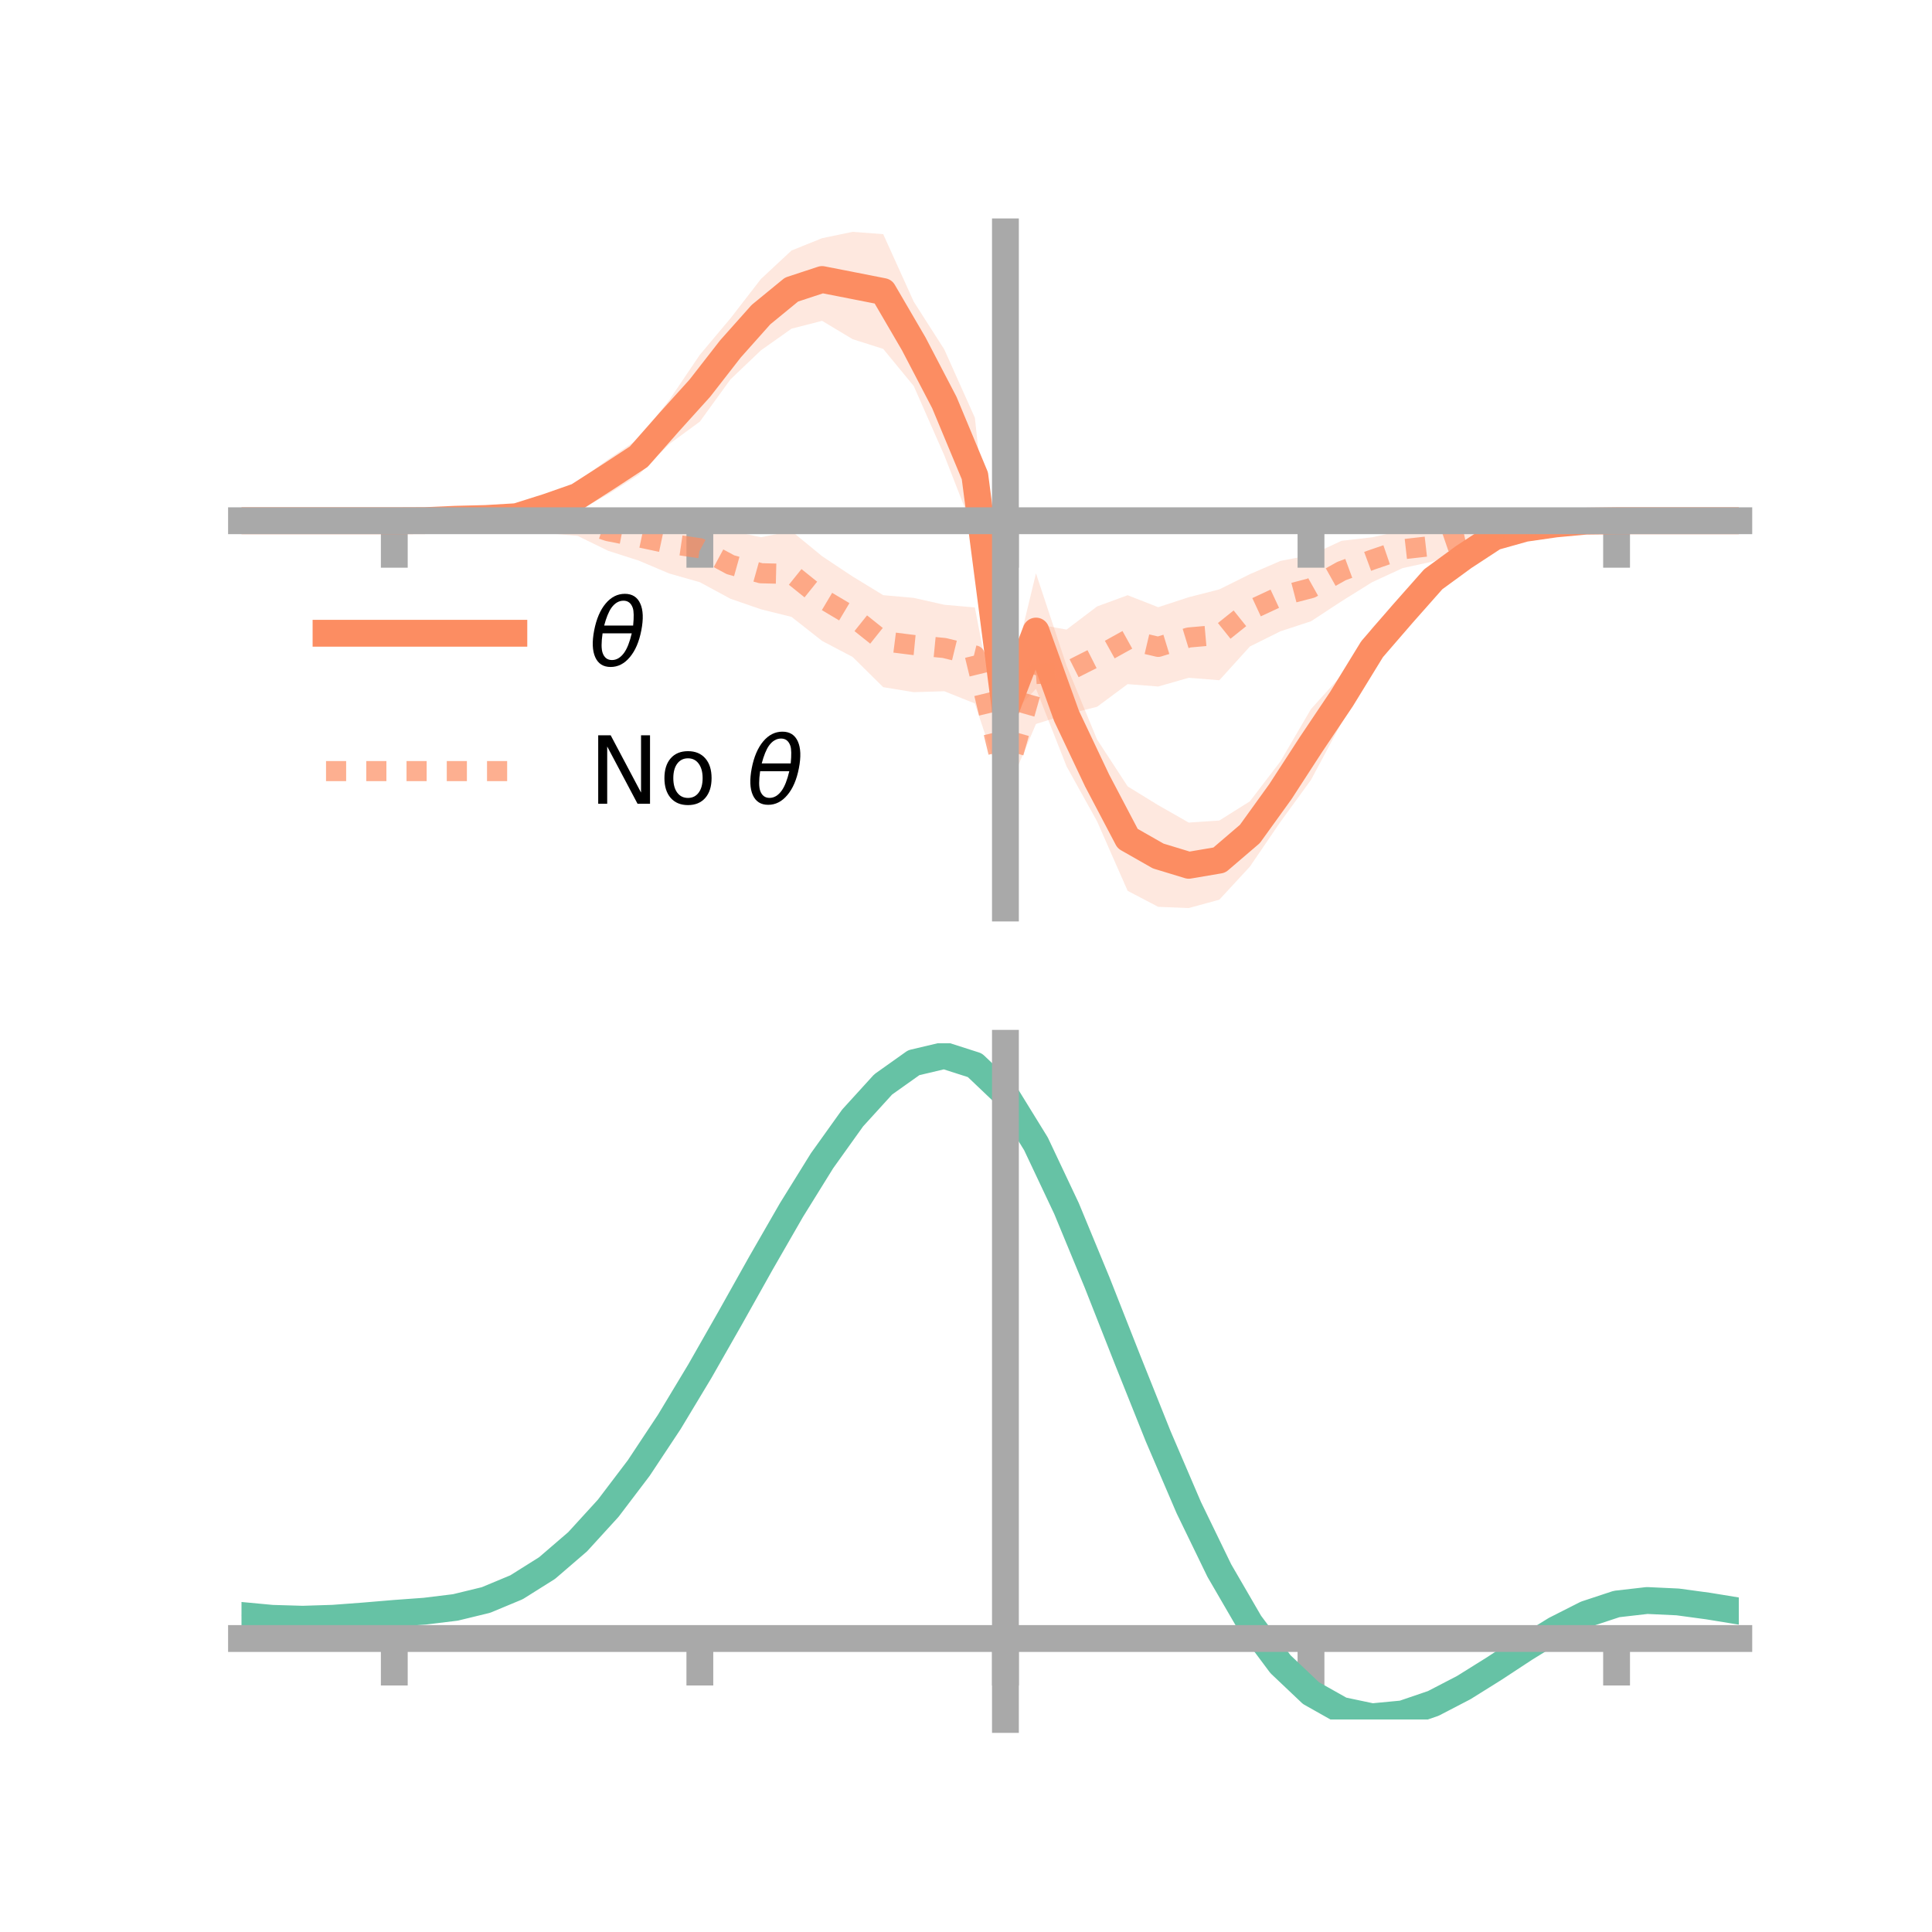 <?xml version="1.0" encoding="utf-8" standalone="no"?>
<!DOCTYPE svg PUBLIC "-//W3C//DTD SVG 1.1//EN"
  "http://www.w3.org/Graphics/SVG/1.1/DTD/svg11.dtd">
<!-- Created with matplotlib (https://matplotlib.org/) -->
<svg height="144pt" version="1.1" viewBox="0 0 144 144" width="144pt" xmlns="http://www.w3.org/2000/svg" xmlns:xlink="http://www.w3.org/1999/xlink">
 <defs>
  <style type="text/css">*{stroke-linecap:butt;stroke-linejoin:round;}</style>
 </defs>
 <g id="figure_1">
  <g id="patch_1">
   <path d="M 0 144 
L 144 144 
L 144 0 
L 0 0 
z
" style="fill:none;"/>
  </g>
  <g id="axes_1">
   <g id="patch_2">
    <path d="M 18 67.68 
L 129.6 67.68 
L 129.6 17.28 
L 18 17.28 
z
" style="fill:none;"/>
   </g>
   <g id="PolyCollection_1">
    <path clip-path="url(#p091ff2cd58)" d="M 18 38.813 
L 18 38.813 
L 20.278 38.813 
L 22.555 38.813 
L 24.833 38.813 
L 27.11 38.813 
L 29.388 38.813 
L 31.665 38.735 
L 33.943 38.482 
L 36.22 38.238 
L 38.498 37.87 
L 40.776 37.013 
L 43.053 35.89 
L 45.331 34.235 
L 47.608 32.697 
L 49.886 29.811 
L 52.163 26.442 
L 54.441 23.732 
L 56.718 20.791 
L 58.996 18.671 
L 61.273 17.753 
L 63.551 17.28 
L 65.829 17.454 
L 68.106 22.486 
L 70.384 26.048 
L 72.661 31.138 
L 74.939 52.158 
L 77.216 42.735 
L 79.494 49.612 
L 81.771 55.122 
L 84.049 58.612 
L 86.327 60.014 
L 88.604 61.31 
L 90.882 61.157 
L 93.159 59.726 
L 95.437 56.745 
L 97.714 52.849 
L 99.992 50.322 
L 102.269 46.803 
L 104.547 44.346 
L 106.824 42.119 
L 109.102 40.835 
L 111.38 39.366 
L 113.657 38.989 
L 115.935 38.828 
L 118.212 38.776 
L 120.49 38.813 
L 122.767 38.813 
L 125.045 38.813 
L 127.322 38.813 
L 129.6 38.813 
L 129.6 38.813 
L 129.6 38.813 
L 127.322 38.813 
L 125.045 38.813 
L 122.767 38.813 
L 120.49 38.814 
L 118.212 38.908 
L 115.935 39.279 
L 113.657 39.774 
L 111.38 40.676 
L 109.102 42.189 
L 106.824 44.235 
L 104.547 47.153 
L 102.269 49.964 
L 99.992 53.869 
L 97.714 58.129 
L 95.437 61.254 
L 93.159 64.593 
L 90.882 67.058 
L 88.604 67.68 
L 86.327 67.591 
L 84.049 66.398 
L 81.771 61.222 
L 79.494 57.117 
L 77.216 51.336 
L 74.939 53.79 
L 72.661 39.787 
L 70.384 33.945 
L 68.106 28.774 
L 65.829 26.005 
L 63.551 25.28 
L 61.273 23.914 
L 58.996 24.498 
L 56.718 26.11 
L 54.441 28.281 
L 52.163 31.424 
L 49.886 33.095 
L 47.608 35.385 
L 45.331 36.832 
L 43.053 38.1 
L 40.776 38.571 
L 38.498 39.15 
L 36.22 39.051 
L 33.943 38.921 
L 31.665 38.874 
L 29.388 38.813 
L 27.11 38.813 
L 24.833 38.813 
L 22.555 38.813 
L 20.278 38.813 
L 18 38.813 
z
" style="fill:#fc8d62;fill-opacity:0.2;"/>
   </g>
   <g id="PolyCollection_2">
    <path clip-path="url(#p091ff2cd58)" d="M 18 38.813 
L 18 38.813 
L 20.278 38.813 
L 22.555 38.813 
L 24.833 38.813 
L 27.11 38.813 
L 29.388 38.813 
L 31.665 38.71 
L 33.943 38.51 
L 36.22 38.268 
L 38.498 38.207 
L 40.776 37.809 
L 43.053 37.707 
L 45.331 38.127 
L 47.608 38.299 
L 49.886 38.307 
L 52.163 38.327 
L 54.441 39.552 
L 56.718 40.04 
L 58.996 39.585 
L 61.273 41.454 
L 63.551 42.97 
L 65.829 44.36 
L 68.106 44.562 
L 70.384 45.077 
L 72.661 45.274 
L 74.939 57.228 
L 77.216 46.517 
L 79.494 46.926 
L 81.771 45.2 
L 84.049 44.364 
L 86.327 45.257 
L 88.604 44.512 
L 90.882 43.928 
L 93.159 42.794 
L 95.437 41.809 
L 97.714 41.364 
L 99.992 40.309 
L 102.269 40.046 
L 104.547 39.539 
L 106.824 39.518 
L 109.102 38.897 
L 111.38 38.739 
L 113.657 38.699 
L 115.935 38.699 
L 118.212 38.763 
L 120.49 38.813 
L 122.767 38.813 
L 125.045 38.813 
L 127.322 38.813 
L 129.6 38.813 
L 129.6 38.813 
L 129.6 38.813 
L 127.322 38.813 
L 125.045 38.813 
L 122.767 38.813 
L 120.49 38.814 
L 118.212 38.933 
L 115.935 39.195 
L 113.657 39.612 
L 111.38 40.035 
L 109.102 40.899 
L 106.824 41.845 
L 104.547 42.342 
L 102.269 43.394 
L 99.992 44.813 
L 97.714 46.307 
L 95.437 47.052 
L 93.159 48.187 
L 90.882 50.701 
L 88.604 50.518 
L 86.327 51.169 
L 84.049 50.99 
L 81.771 52.679 
L 79.494 53.251 
L 77.216 53.96 
L 74.939 59.293 
L 72.661 52.434 
L 70.384 51.52 
L 68.106 51.59 
L 65.829 51.218 
L 63.551 48.967 
L 61.273 47.769 
L 58.996 45.98 
L 56.718 45.413 
L 54.441 44.627 
L 52.163 43.395 
L 49.886 42.747 
L 47.608 41.784 
L 45.331 41.054 
L 43.053 39.943 
L 40.776 39.739 
L 38.498 39.564 
L 36.22 39.128 
L 33.943 39.03 
L 31.665 38.873 
L 29.388 38.813 
L 27.11 38.813 
L 24.833 38.813 
L 22.555 38.813 
L 20.278 38.813 
L 18 38.813 
z
" style="fill:#fc8d62;fill-opacity:0.2;"/>
   </g>
   <g id="matplotlib.axis_1">
    <g id="xtick_1">
     <g id="line2d_1">
      <defs>
       <path d="M 0 0 
L 0 3.5 
" id="m4208172b6a" style="stroke:#a9a9a9;stroke-width:2;"/>
      </defs>
      <g>
       <use style="fill:#a9a9a9;stroke:#a9a9a9;stroke-width:2;" x="29.388" xlink:href="#m4208172b6a" y="38.813"/>
      </g>
     </g>
    </g>
    <g id="xtick_2">
     <g id="line2d_2">
      <g>
       <use style="fill:#a9a9a9;stroke:#a9a9a9;stroke-width:2;" x="52.163" xlink:href="#m4208172b6a" y="38.813"/>
      </g>
     </g>
    </g>
    <g id="xtick_3">
     <g id="line2d_3">
      <g>
       <use style="fill:#a9a9a9;stroke:#a9a9a9;stroke-width:2;" x="74.939" xlink:href="#m4208172b6a" y="38.813"/>
      </g>
     </g>
    </g>
    <g id="xtick_4">
     <g id="line2d_4">
      <g>
       <use style="fill:#a9a9a9;stroke:#a9a9a9;stroke-width:2;" x="97.714" xlink:href="#m4208172b6a" y="38.813"/>
      </g>
     </g>
    </g>
    <g id="xtick_5">
     <g id="line2d_5">
      <g>
       <use style="fill:#a9a9a9;stroke:#a9a9a9;stroke-width:2;" x="120.49" xlink:href="#m4208172b6a" y="38.813"/>
      </g>
     </g>
    </g>
   </g>
   <g id="matplotlib.axis_2"/>
   <g id="line2d_6">
    <path clip-path="url(#p091ff2cd58)" d="M 18 38.813 
L 20.278 38.813 
L 22.555 38.813 
L 24.833 38.813 
L 27.11 38.813 
L 29.388 38.813 
L 31.665 38.804 
L 33.943 38.702 
L 36.22 38.645 
L 38.498 38.51 
L 40.776 37.792 
L 43.053 36.995 
L 45.331 35.533 
L 47.608 34.041 
L 49.886 31.453 
L 52.163 28.933 
L 54.441 26.007 
L 56.718 23.451 
L 58.996 21.584 
L 61.273 20.834 
L 63.551 21.28 
L 65.829 21.729 
L 68.106 25.63 
L 70.384 29.997 
L 72.661 35.462 
L 74.939 52.974 
L 77.216 47.036 
L 79.494 53.364 
L 81.771 58.172 
L 84.049 62.505 
L 86.327 63.802 
L 88.604 64.495 
L 90.882 64.108 
L 93.159 62.159 
L 95.437 58.999 
L 97.714 55.489 
L 99.992 52.096 
L 102.269 48.383 
L 104.547 45.749 
L 106.824 43.177 
L 109.102 41.512 
L 111.38 40.021 
L 113.657 39.381 
L 115.935 39.053 
L 118.212 38.842 
L 120.49 38.814 
L 122.767 38.813 
L 125.045 38.813 
L 127.322 38.813 
L 129.6 38.813 
" style="fill:none;stroke:#fc8d62;stroke-linecap:square;stroke-width:2;"/>
   </g>
   <g id="line2d_7">
    <path clip-path="url(#p091ff2cd58)" d="M 18 38.813 
L 20.278 38.813 
L 22.555 38.813 
L 24.833 38.813 
L 27.11 38.813 
L 29.388 38.813 
L 31.665 38.791 
L 33.943 38.77 
L 36.22 38.698 
L 38.498 38.886 
L 40.776 38.774 
L 43.053 38.825 
L 45.331 39.59 
L 47.608 40.041 
L 49.886 40.527 
L 52.163 40.861 
L 54.441 42.09 
L 56.718 42.727 
L 58.996 42.782 
L 61.273 44.612 
L 63.551 45.968 
L 65.829 47.789 
L 68.106 48.076 
L 70.384 48.298 
L 72.661 48.854 
L 74.939 58.261 
L 77.216 50.238 
L 79.494 50.089 
L 81.771 48.939 
L 84.049 47.677 
L 86.327 48.213 
L 88.604 47.515 
L 90.882 47.314 
L 93.159 45.49 
L 95.437 44.43 
L 97.714 43.836 
L 99.992 42.561 
L 102.269 41.72 
L 104.547 40.94 
L 106.824 40.682 
L 109.102 39.898 
L 111.38 39.387 
L 113.657 39.156 
L 115.935 38.947 
L 118.212 38.848 
L 120.49 38.813 
L 122.767 38.813 
L 125.045 38.813 
L 127.322 38.813 
L 129.6 38.813 
" style="fill:none;stroke:#fc8d62;stroke-dasharray:1.5,1.5;stroke-dashoffset:0;stroke-opacity:0.7;stroke-width:1.5;"/>
   </g>
   <g id="patch_3">
    <path d="M 74.939 67.68 
L 74.939 17.28 
" style="fill:none;stroke:#a9a9a9;stroke-linecap:square;stroke-linejoin:miter;stroke-width:2;"/>
   </g>
   <g id="patch_4">
    <path d="M 129.6 67.68 
L 129.6 17.28 
" style="fill:none;"/>
   </g>
   <g id="patch_5">
    <path d="M 18 38.813 
L 129.6 38.813 
" style="fill:none;stroke:#a9a9a9;stroke-linecap:square;stroke-linejoin:miter;stroke-width:2;"/>
   </g>
   <g id="patch_6">
    <path d="M 18 17.28 
L 129.6 17.28 
" style="fill:none;"/>
   </g>
   <g id="legend_1">
    <g id="line2d_8">
     <path d="M 24.3 47.2 
L 38.3 47.2 
" style="fill:none;stroke:#fc8d62;stroke-linecap:square;stroke-width:2;"/>
    </g>
    <g id="line2d_9"/>
    <g id="text_1">
     <!-- $\theta$ -->
     <g transform="translate(43.9 49.65)scale(0.07 -0.07)">
      <defs>
       <path d="M 45.516 34.672 
L 14.453 34.672 
Q 12.359 20.062 14.5 13.875 
Q 17.188 6.25 24.469 6.25 
Q 31.781 6.25 37.359 13.922 
Q 42.234 20.656 45.516 34.672 
z
M 47.016 42.969 
Q 48.344 56.844 46.625 61.719 
Q 43.953 69.438 36.766 69.438 
Q 29.297 69.438 23.828 61.812 
Q 19.531 55.672 16.156 42.969 
z
M 38.188 76.766 
Q 49.906 76.766 54.594 66.406 
Q 59.281 56.109 55.719 37.844 
Q 52.203 19.625 43.453 9.281 
Q 34.766 -1.125 23.047 -1.125 
Q 11.281 -1.125 6.641 9.281 
Q 2 19.625 5.516 37.844 
Q 9.078 56.109 17.719 66.406 
Q 26.422 76.766 38.188 76.766 
z
" id="DejaVuSans-Oblique-952"/>
      </defs>
      <use transform="translate(0 0.234)" xlink:href="#DejaVuSans-Oblique-952"/>
     </g>
    </g>
    <g id="line2d_10">
     <path d="M 24.3 57.474 
L 38.3 57.474 
" style="fill:none;stroke:#fc8d62;stroke-dasharray:1.5,1.5;stroke-dashoffset:0;stroke-opacity:0.7;stroke-width:1.5;"/>
    </g>
    <g id="line2d_11"/>
    <g id="text_2">
     <!-- No $\theta$ -->
     <g transform="translate(43.9 59.924)scale(0.07 -0.07)">
      <defs>
       <path d="M 9.812 72.906 
L 23.094 72.906 
L 55.422 11.922 
L 55.422 72.906 
L 64.984 72.906 
L 64.984 0 
L 51.703 0 
L 19.391 60.984 
L 19.391 0 
L 9.812 0 
z
" id="DejaVuSans-78"/>
       <path d="M 30.609 48.391 
Q 23.391 48.391 19.188 42.75 
Q 14.984 37.109 14.984 27.297 
Q 14.984 17.484 19.156 11.844 
Q 23.344 6.203 30.609 6.203 
Q 37.797 6.203 41.984 11.859 
Q 46.188 17.531 46.188 27.297 
Q 46.188 37.016 41.984 42.703 
Q 37.797 48.391 30.609 48.391 
z
M 30.609 56 
Q 42.328 56 49.016 48.375 
Q 55.719 40.766 55.719 27.297 
Q 55.719 13.875 49.016 6.219 
Q 42.328 -1.422 30.609 -1.422 
Q 18.844 -1.422 12.172 6.219 
Q 5.516 13.875 5.516 27.297 
Q 5.516 40.766 12.172 48.375 
Q 18.844 56 30.609 56 
z
" id="DejaVuSans-111"/>
       <path id="DejaVuSans-32"/>
      </defs>
      <use transform="translate(0 0.234)" xlink:href="#DejaVuSans-78"/>
      <use transform="translate(74.805 0.234)" xlink:href="#DejaVuSans-111"/>
      <use transform="translate(135.986 0.234)" xlink:href="#DejaVuSans-32"/>
      <use transform="translate(167.773 0.234)" xlink:href="#DejaVuSans-Oblique-952"/>
     </g>
    </g>
   </g>
  </g>
  <g id="axes_2">
   <g id="patch_7">
    <path d="M 18 128.16 
L 129.6 128.16 
L 129.6 77.76 
L 18 77.76 
z
" style="fill:none;"/>
   </g>
   <g id="PolyCollection_3">
    <path clip-path="url(#pd5e1778602)" d="M 18 120.448 
L 18 120.366 
L 20.278 120.589 
L 22.555 120.657 
L 24.833 120.578 
L 27.11 120.399 
L 29.388 120.199 
L 31.665 120.027 
L 33.943 119.743 
L 36.22 119.185 
L 38.498 118.226 
L 40.776 116.774 
L 43.053 114.778 
L 45.331 112.23 
L 47.608 109.163 
L 49.886 105.645 
L 52.163 101.777 
L 54.441 97.689 
L 56.718 93.537 
L 58.996 89.493 
L 61.273 85.748 
L 63.551 82.5 
L 65.829 79.952 
L 68.106 78.307 
L 70.384 77.76 
L 72.661 78.501 
L 74.939 80.7 
L 77.216 84.443 
L 79.494 89.332 
L 81.771 94.918 
L 84.049 100.782 
L 86.327 106.559 
L 88.604 111.949 
L 90.882 116.718 
L 93.159 120.7 
L 95.437 123.798 
L 97.714 125.98 
L 99.992 127.274 
L 102.269 127.757 
L 104.547 127.546 
L 106.824 126.78 
L 109.102 125.616 
L 111.38 124.216 
L 113.657 122.744 
L 115.935 121.362 
L 118.212 120.221 
L 120.49 119.472 
L 122.767 119.212 
L 125.045 119.323 
L 127.322 119.641 
L 129.6 120.026 
L 129.6 120.133 
L 129.6 120.133 
L 127.322 119.773 
L 125.045 119.473 
L 122.767 119.372 
L 120.49 119.635 
L 118.212 120.391 
L 115.935 121.558 
L 113.657 122.984 
L 111.38 124.505 
L 109.102 125.951 
L 106.824 127.151 
L 104.547 127.938 
L 102.269 128.16 
L 99.992 127.684 
L 97.714 126.411 
L 95.437 124.278 
L 93.159 121.266 
L 90.882 117.406 
L 88.604 112.787 
L 86.327 107.562 
L 84.049 101.955 
L 81.771 96.259 
L 79.494 90.827 
L 77.216 86.07 
L 74.939 82.427 
L 72.661 80.293 
L 70.384 79.576 
L 68.106 80.106 
L 65.829 81.696 
L 63.551 84.151 
L 61.273 87.274 
L 58.996 90.869 
L 56.718 94.743 
L 54.441 98.717 
L 52.163 102.623 
L 49.886 106.316 
L 47.608 109.676 
L 45.331 112.607 
L 43.053 115.05 
L 40.776 116.974 
L 38.498 118.385 
L 36.22 119.325 
L 33.943 119.872 
L 31.665 120.147 
L 29.388 120.307 
L 27.11 120.491 
L 24.833 120.652 
L 22.555 120.717 
L 20.278 120.652 
L 18 120.448 
z
" style="fill:#66c2a5;fill-opacity:0.2;"/>
   </g>
   <g id="matplotlib.axis_3">
    <g id="xtick_6">
     <g id="line2d_12">
      <g>
       <use style="fill:#a9a9a9;stroke:#a9a9a9;stroke-width:2;" x="29.388" xlink:href="#m4208172b6a" y="122.125"/>
      </g>
     </g>
    </g>
    <g id="xtick_7">
     <g id="line2d_13">
      <g>
       <use style="fill:#a9a9a9;stroke:#a9a9a9;stroke-width:2;" x="52.163" xlink:href="#m4208172b6a" y="122.125"/>
      </g>
     </g>
    </g>
    <g id="xtick_8">
     <g id="line2d_14">
      <g>
       <use style="fill:#a9a9a9;stroke:#a9a9a9;stroke-width:2;" x="74.939" xlink:href="#m4208172b6a" y="122.125"/>
      </g>
     </g>
    </g>
    <g id="xtick_9">
     <g id="line2d_15">
      <g>
       <use style="fill:#a9a9a9;stroke:#a9a9a9;stroke-width:2;" x="97.714" xlink:href="#m4208172b6a" y="122.125"/>
      </g>
     </g>
    </g>
    <g id="xtick_10">
     <g id="line2d_16">
      <g>
       <use style="fill:#a9a9a9;stroke:#a9a9a9;stroke-width:2;" x="120.49" xlink:href="#m4208172b6a" y="122.125"/>
      </g>
     </g>
    </g>
   </g>
   <g id="matplotlib.axis_4"/>
   <g id="line2d_17">
    <path clip-path="url(#pd5e1778602)" d="M 18 120.407 
L 20.278 120.62 
L 22.555 120.687 
L 24.833 120.615 
L 27.11 120.445 
L 29.388 120.253 
L 31.665 120.087 
L 33.943 119.808 
L 36.22 119.255 
L 38.498 118.306 
L 40.776 116.874 
L 43.053 114.914 
L 45.331 112.419 
L 47.608 109.419 
L 49.886 105.981 
L 52.163 102.2 
L 54.441 98.203 
L 56.718 94.14 
L 58.996 90.181 
L 61.273 86.511 
L 63.551 83.326 
L 65.829 80.824 
L 68.106 79.207 
L 70.384 78.668 
L 72.661 79.397 
L 74.939 81.564 
L 77.216 85.257 
L 79.494 90.08 
L 81.771 95.588 
L 84.049 101.369 
L 86.327 107.061 
L 88.604 112.368 
L 90.882 117.062 
L 93.159 120.983 
L 95.437 124.038 
L 97.714 126.196 
L 99.992 127.479 
L 102.269 127.959 
L 104.547 127.742 
L 106.824 126.966 
L 109.102 125.783 
L 111.38 124.36 
L 113.657 122.864 
L 115.935 121.46 
L 118.212 120.306 
L 120.49 119.553 
L 122.767 119.292 
L 125.045 119.398 
L 127.322 119.707 
L 129.6 120.079 
" style="fill:none;stroke:#66c2a5;stroke-linecap:square;stroke-width:2;"/>
   </g>
   <g id="patch_8">
    <path d="M 74.939 128.16 
L 74.939 77.76 
" style="fill:none;stroke:#a9a9a9;stroke-linecap:square;stroke-linejoin:miter;stroke-width:2;"/>
   </g>
   <g id="patch_9">
    <path d="M 129.6 128.16 
L 129.6 77.76 
" style="fill:none;"/>
   </g>
   <g id="patch_10">
    <path d="M 18 122.125 
L 129.6 122.125 
" style="fill:none;stroke:#a9a9a9;stroke-linecap:square;stroke-linejoin:miter;stroke-width:2;"/>
   </g>
   <g id="patch_11">
    <path d="M 18 77.76 
L 129.6 77.76 
" style="fill:none;"/>
   </g>
  </g>
 </g>
 <defs>
  <clipPath id="p091ff2cd58">
   <rect height="50.4" width="111.6" x="18" y="17.28"/>
  </clipPath>
  <clipPath id="pd5e1778602">
   <rect height="50.4" width="111.6" x="18" y="77.76"/>
  </clipPath>
 </defs>
</svg>
